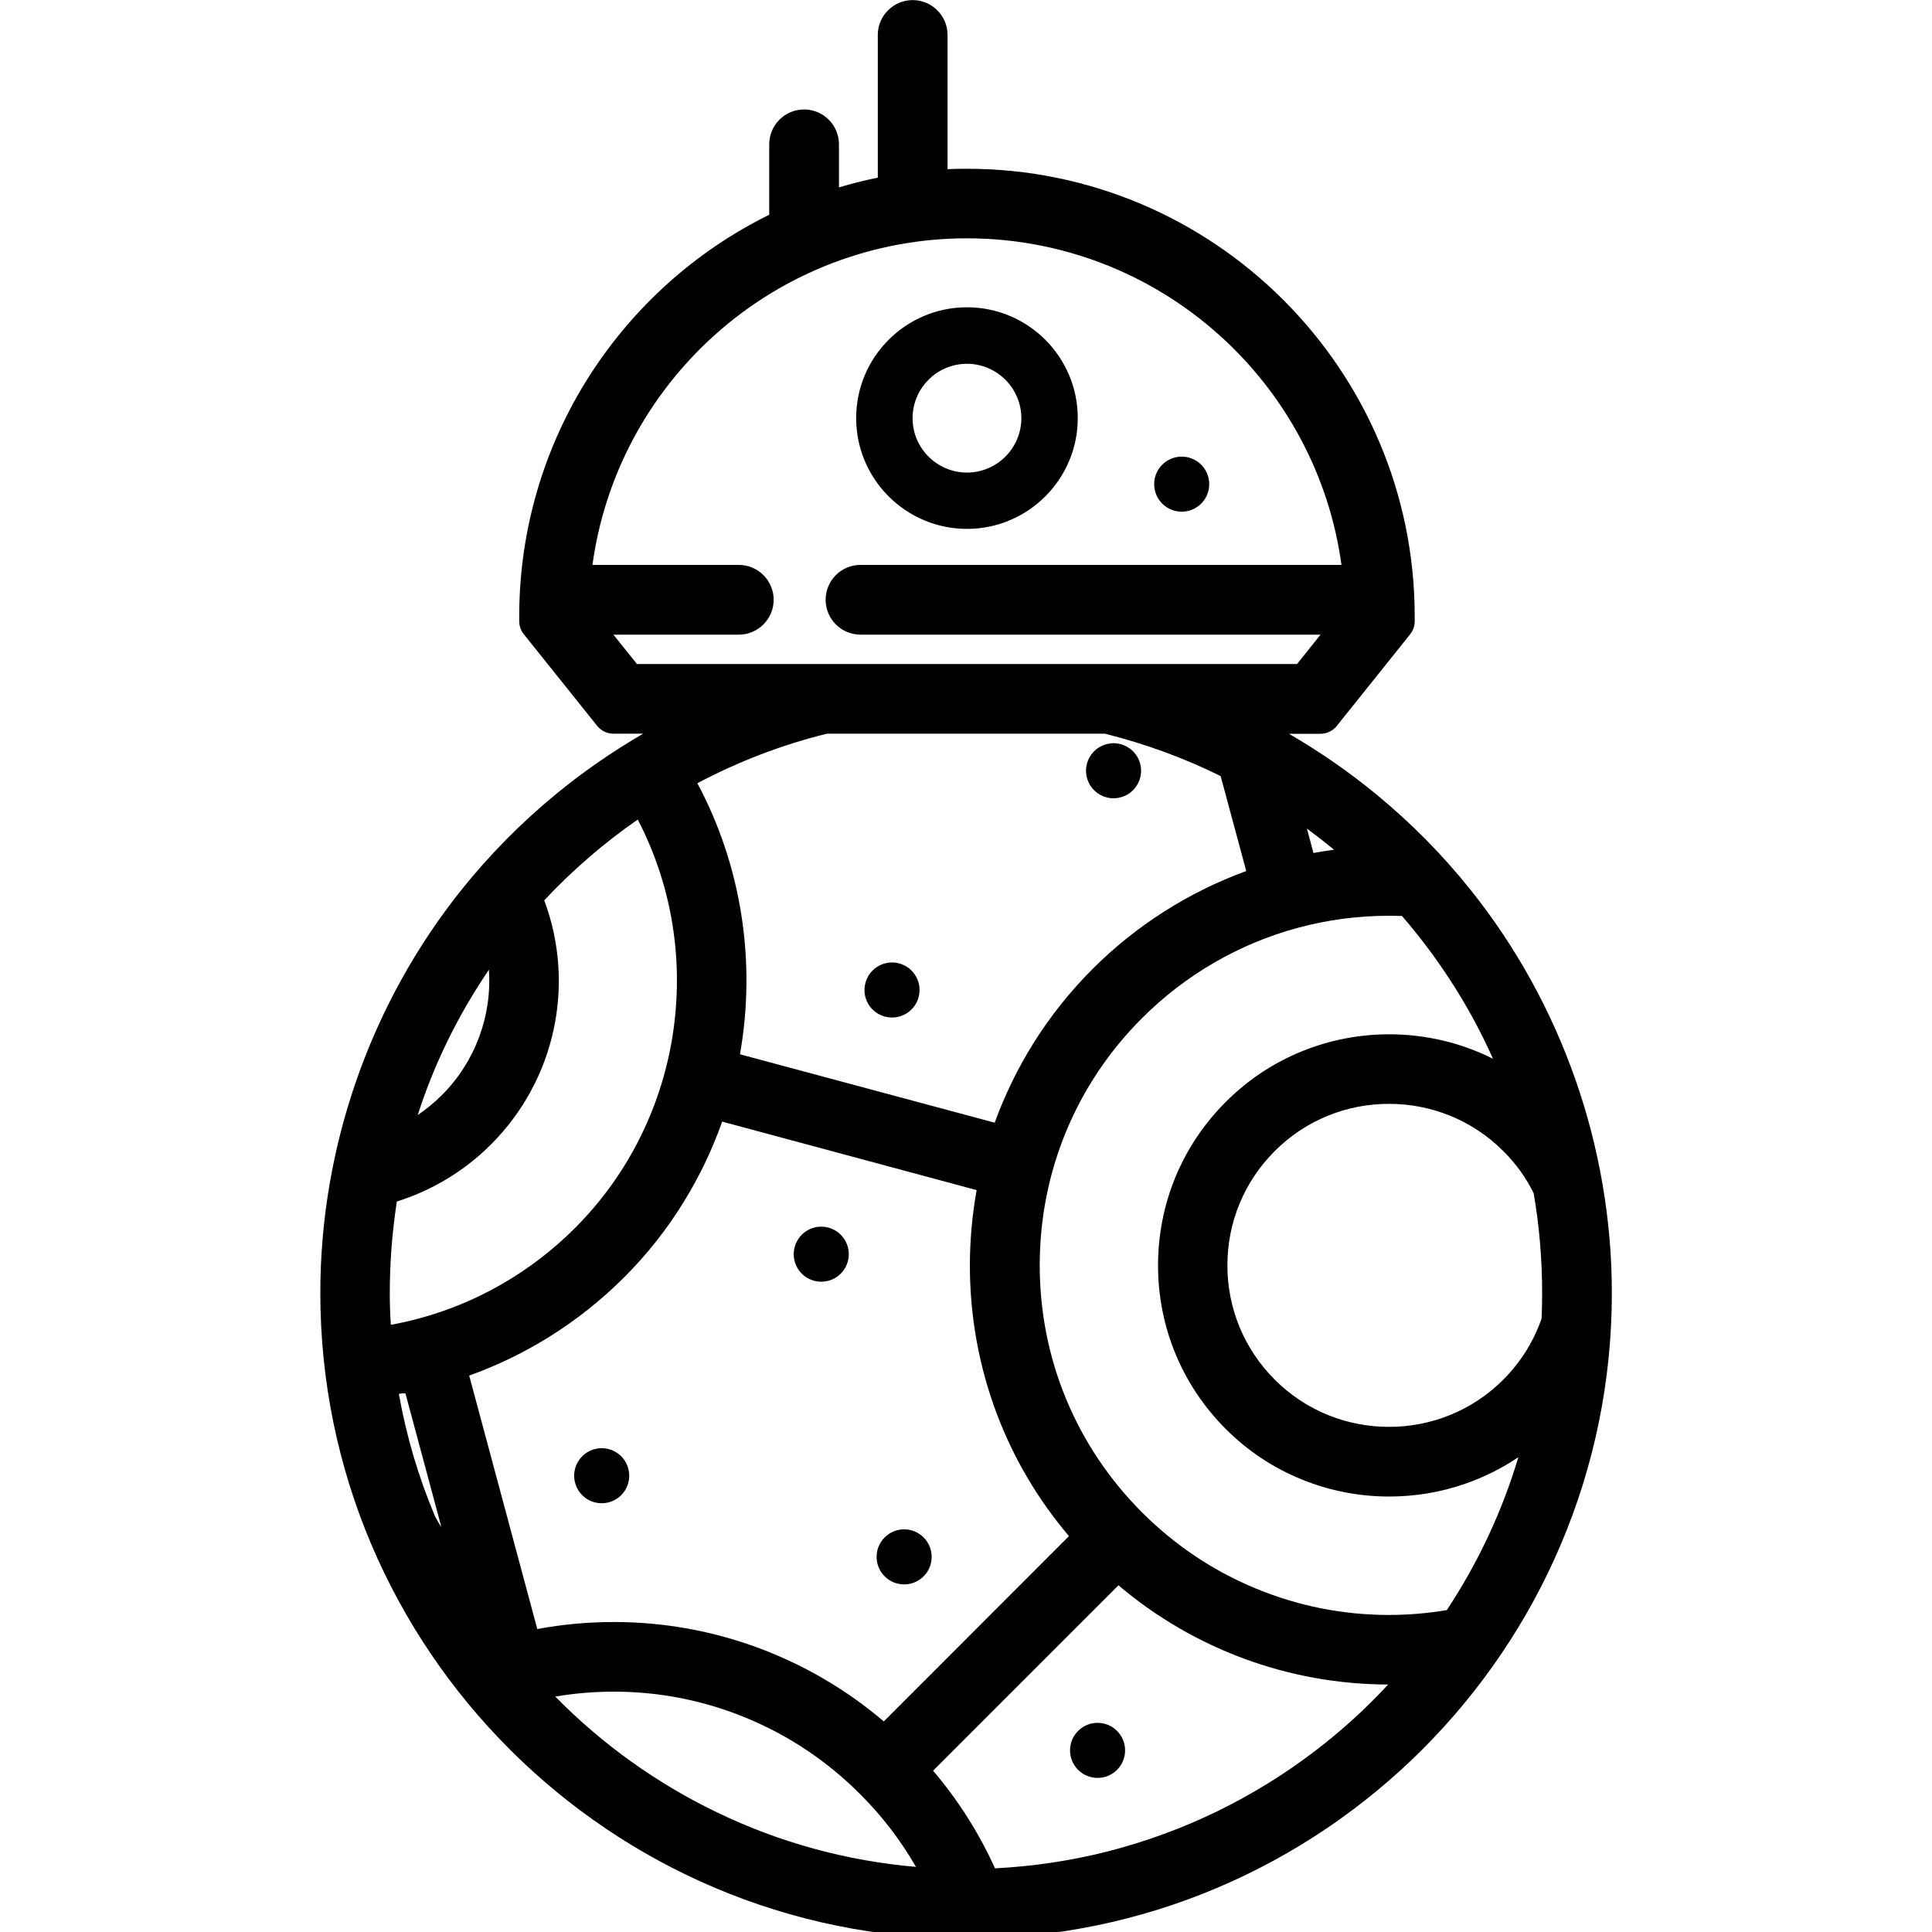 <?xml version="1.0" encoding="UTF-8"?>
<svg width="1200pt" height="1200pt" version="1.1" viewBox="0 0 1200 1200" xmlns="http://www.w3.org/2000/svg">
 <g>
  <path d="m573.67 954.91c6.676 6.676 6.676 17.504 0 24.184-6.68 6.676-17.504 6.676-24.184 0-6.68-6.68-6.68-17.508 0-24.184 6.68-6.68 17.504-6.68 24.184 0"/>
  <path d="m693.81 1075.1c6.676 6.676 6.676 17.504 0 24.184-6.68 6.676-17.508 6.676-24.184 0-6.68-6.68-6.68-17.508 0-24.184 6.676-6.68 17.504-6.68 24.184 0"/>
  <path d="m390.24 912.17c2.441 9.125-2.973 18.5-12.094 20.945-9.121 2.441-18.496-2.973-20.941-12.094-2.445-9.121 2.969-18.496 12.09-20.941 9.121-2.445 18.5 2.969 20.945 12.09"/>
  <path d="m558.48 598.39c9.121 2.445 14.535 11.82 12.09 20.945-2.445 9.121-11.82 14.535-20.941 12.09-9.125-2.445-14.535-11.82-12.094-20.941 2.445-9.125 11.82-14.535 20.945-12.094"/>
  <path d="m514.52 762.48c9.121 2.445 14.535 11.82 12.09 20.945-2.441 9.121-11.82 14.535-20.941 12.09-9.121-2.445-14.535-11.82-12.09-20.941 2.441-9.125 11.82-14.535 20.941-12.094"/>
  <path d="m708.17 474.3c2.441 9.121-2.973 18.5-12.094 20.941-9.121 2.445-18.496-2.969-20.941-12.09-2.445-9.121 2.969-18.496 12.09-20.941 9.125-2.445 18.5 2.969 20.945 12.09"/>
  <path d="m600.6 328.5c37.922 0 68.82-30.84 68.82-68.82 0-37.98-30.84-68.82-68.82-68.82-37.922 0-68.82 30.84-68.82 68.82 0 37.98 30.898 68.82 68.82 68.82zm0-102.54c18.602 0 33.781 15.18 33.781 33.781 0 18.602-15.18 33.781-33.781 33.781-18.602 0-33.781-15.18-33.781-33.781 0-18.664 15.18-33.781 33.781-33.781z"/>
  <path d="m751.08 300.72c0 9.445-7.652 17.102-17.098 17.102-9.445 0-17.102-7.656-17.102-17.102 0-9.441 7.656-17.098 17.102-17.098 9.445 0 17.098 7.656 17.098 17.098"/>
  <path d="m913.32 552.6c-17.219-21.539-36.84-41.398-58.199-58.98-17.102-14.102-35.398-26.762-54.539-37.859h19.559c3.961 0 7.738-1.801 10.199-4.922l45.48-56.82c1.859-2.34 2.879-5.16 2.879-8.16v-3c0-153.3-124.74-278.04-278.04-278.04-3.898 0-7.859 0.059-12.121 0.238v-82.137-0.602-0.602c0-11.941-9.719-21.66-21.66-21.66s-21.66 9.719-21.66 21.66v0.602 0.602 87.422c-7.981 1.621-16.078 3.602-24.121 6.059v-26.039-0.359-0.359c0-11.941-9.719-21.66-21.66-21.66s-21.66 9.719-21.66 21.66v0.359 0.359 43.02c-45.48 22.441-83.941 56.879-111.42 99.66-28.68 44.699-43.859 96.539-43.859 149.76v3c0 2.941 1.02 5.82 2.879 8.16l45.48 56.82c2.461 3.121 6.238 4.922 10.199 4.922h18.422c-19.141 11.102-37.441 23.762-54.539 37.859-21.422 17.641-40.98 37.5-58.199 58.98-56.578 70.68-87.781 159.66-87.781 250.5 0 221.16 179.94 401.1 401.1 401.1s401.1-179.94 401.1-401.1c-0.059-90.848-31.262-179.77-87.84-250.45zm-84.719-24.84c-4.199 0.602-8.52 1.262-12.781 2.039l-4.078-15.18c5.637 4.199 11.277 8.578 16.859 13.141zm-432.96-115.32-14.641-18.242h77.879c11.941 0 21.66-9.719 21.66-21.66 0-11.941-9.719-21.66-21.66-21.66h-90.898c7.5-54.898 34.379-105.48 76.02-142.86 43.141-38.699 98.762-60 156.6-60 57.84 0 113.46 21.301 156.6 60 41.641 37.32 68.52 87.961 76.02 142.86h-298.8c-11.941 0-21.602 9.719-21.602 21.66 0 11.941 9.66 21.602 21.602 21.66h285.78l-14.578 18.238zm37.5 74.039c25.621-13.559 52.68-23.941 80.52-30.781h172.56c0.238 0.059 0.422 0.121 0.66 0.18 24.66 6.18 48.602 14.941 71.281 26.16l15.898 58.98c-35.641 12.961-68.52 33.898-95.34 60.719-14.102 14.102-26.52 29.699-36.961 46.441-9.66 15.48-17.699 31.98-23.941 49.141l-158.21-42.48c10.199-57.719 0.898-117.18-26.461-168.36zm-129.48 115.86c1.98 28.738-8.578 57.18-29.16 77.82-4.621 4.621-9.66 8.762-15.059 12.422 10.258-31.922 25.137-62.16 44.219-90.242zm-61.559 200.76c0-18.961 1.5-38.039 4.379-56.82 22.02-6.898 42.238-19.141 58.5-35.461 39.84-39.84 52.68-99.059 33.059-151.62 17.641-18.84 37.141-35.641 58.078-50.16 10.078 19.379 17.16 40.199 21 61.859 4.019 22.68 4.379 45.781 1.199 68.699-3.238 22.98-10.02 45.121-20.219 65.879-10.441 21.301-24.301 40.621-41.039 57.359-27.059 27.059-60.719 46.5-97.441 56.281-5.641 1.5-11.281 2.762-16.859 3.719-0.477-6.715-0.656-13.258-0.656-19.734zm28.02 138.66c-0.059-0.18-0.18-0.422-0.238-0.602v-0.059-0.059c-10.141-24.121-17.52-49.32-22.141-75.238 0.66-0.121 1.262-0.238 1.922-0.359h2.16l22.32 83.039s-2.578-3.781-4.019-6.898zm21.301-87.363c17.34-6.18 34.02-14.281 49.738-24.059 16.801-10.5 32.461-22.922 46.5-36.961 14.219-14.219 26.762-30.059 37.262-47.219 9.539-15.539 17.52-32.219 23.641-49.5l158.04 42.539c-2.762 15.48-4.199 31.141-4.199 46.738 0 31.621 5.578 62.398 16.5 91.621 10.5 27.961 25.621 53.699 45.059 76.559l-115.02 115.08c-23.039-19.559-48.961-34.801-77.102-45.359-29.039-10.859-59.52-16.379-90.602-16.379-15.84 0-31.801 1.441-47.52 4.379zm154.32 271.5c-37.621-18.059-71.52-42.301-100.86-72.121 12-2.039 24.238-3.059 36.359-3.059 28.32 0 55.98 5.461 82.141 16.262 26.52 10.922 50.398 26.879 70.922 47.461 13.441 13.379 25.078 28.559 34.621 45.121-42.961-3.723-84.363-15.004-123.18-33.664zm371.04-38.34c-18.898 14.461-39.301 27-60.539 37.379-21.66 10.559-44.461 18.898-67.738 24.898-22.98 5.879-46.68 9.422-70.5 10.621-9.898-21.898-22.859-42.301-38.461-60.66l115.14-115.14c46.859 39.719 106.14 61.559 167.52 61.621-13.922 15.062-29.164 28.922-45.422 41.281zm81.84-87.48c-11.879 1.98-24 3-35.941 3-28.5 0-56.281-5.519-82.559-16.379-26.52-10.922-50.34-26.879-70.738-47.281-41.039-41.039-63.602-95.578-63.602-153.54 0-57.961 22.559-112.56 63.602-153.54 26.82-26.82 60.238-46.199 96.66-56.039 18.422-4.981 37.5-7.5 56.699-7.5 2.641 0 5.34 0.059 8.039 0.121 3.18 3.719 6.121 7.199 8.879 10.68 19.262 24.059 35.281 50.219 47.641 78-19.859-9.961-41.941-15.18-64.441-15.18-18.66 0-36.84 3.539-54.059 10.5-17.82 7.199-33.781 17.82-47.461 31.5-27.121 27.121-42.059 63.18-42.059 101.58 0 38.34 14.941 74.398 42.059 101.58 13.68 13.68 29.641 24.238 47.461 31.441 17.219 6.961 35.398 10.5 54.059 10.5 16.141 0 31.98-2.641 47.16-7.922 11.762-4.078 22.801-9.602 33.059-16.5-10.02 33.543-24.957 65.461-44.457 94.98zm35.098-143.16c-9.539 9.539-20.699 16.98-33.18 22.02-12 4.859-24.719 7.32-37.801 7.32-13.02 0-25.738-2.461-37.801-7.32-12.422-5.039-23.578-12.422-33.18-22.02-18.961-18.961-29.398-44.16-29.398-70.98 0-26.82 10.441-52.02 29.398-70.98 9.539-9.539 20.699-16.98 33.18-22.02 12-4.859 24.719-7.32 37.801-7.32 13.02 0 25.738 2.461 37.801 7.32 12.422 5.039 23.578 12.422 33.18 22.02l0.059 0.059c7.621 7.559 13.98 16.32 18.781 26.039 3.539 20.281 5.281 41.16 5.281 62.039 0 5.762-0.121 10.98-0.359 15.961-4.981 14.281-12.961 27-23.762 37.863z"/>
 </g>
</svg>
